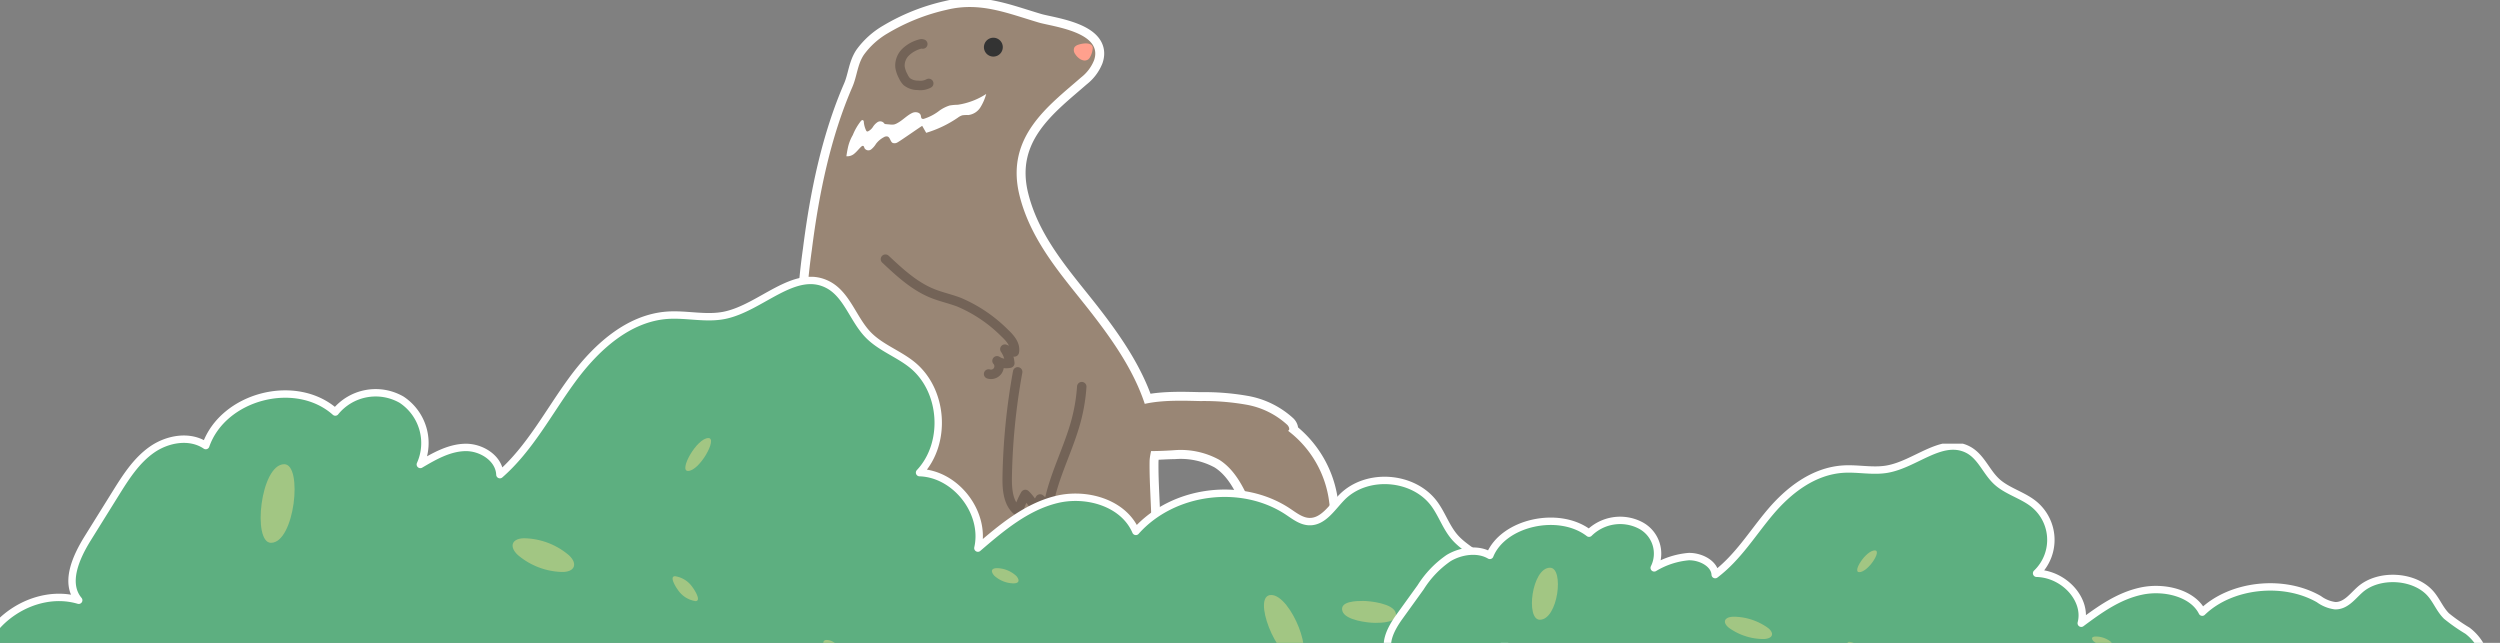 <svg xmlns="http://www.w3.org/2000/svg" xmlns:xlink="http://www.w3.org/1999/xlink" width="420" height="108" viewBox="0 0 420 108">
  <rect x="0" y="0" width="420" height="108" fill="#808080" stroke="none"/>
  <defs>
    <clipPath id="clip-path">
      <rect id="Rectangle_583" data-name="Rectangle 583" width="420" height="108" transform="translate(366 173)" fill="#fff" stroke="#707070" stroke-width="1"/>
    </clipPath>
    <clipPath id="clip-path-2">
      <rect id="Rectangle_572" data-name="Rectangle 572" width="90.885" height="102.365" fill="none"/>
    </clipPath>
    <clipPath id="clip-path-3">
      <rect id="Rectangle_571" data-name="Rectangle 571" width="322.839" height="90.971" fill="none"/>
    </clipPath>
    <clipPath id="clip-path-4">
      <rect id="Rectangle_571-2" data-name="Rectangle 571" width="247.268" height="60.207" fill="none"/>
    </clipPath>
  </defs>
  <g id="img-animal-top" transform="translate(-366 -173)" clip-path="url(#clip-path)">
    <g id="Group_639" data-name="Group 639">
      <g id="Group_613" data-name="Group 613" transform="translate(499.867 172.82)">
        <g id="Group_612" data-name="Group 612" clip-path="url(#clip-path-2)">
          <path id="Path_2176" data-name="Path 2176" d="M89.588,84.733A17.766,17.766,0,0,0,82.665,72.7c.378-.143.157-.72-.131-1a13.687,13.687,0,0,0-6.844-3.383,40.8,40.8,0,0,0-7.7-.613c-2.224-.036-6.212-.25-9.413.478-1.866-5.633-5.342-10.647-8.949-15.295-4.463-5.749-10.1-11.763-12.074-19.742C35.117,23.3,42.473,18.074,47.893,13.332a6.913,6.913,0,0,0,2.183-2.887C51.712,5.709,43.09,4.791,40.8,4.114,35.516,2.551,30.958.6,25.358,1.96A33.751,33.751,0,0,0,15.439,5.9,13.05,13.05,0,0,0,11.395,9.53c-1.093,1.639-1.148,3.6-1.93,5.4C5.811,23.35,3.847,32.828,2.658,42.28a114.577,114.577,0,0,0-.7,26.057c.9,8.646,3.27,17.166,7.5,24.017a8.357,8.357,0,0,0,1.855,2.287c2.015,1.539,4.305.52,6.481.795,1.676.212,2.978,1.3,4.691,1.411,5.01.333,10.223-.361,15.205-.976,3.2-.395,7.213-2.322,10.087-.677,2.657,1.52,4.677,3.926,7.327,5.46a2.828,2.828,0,0,0,1.554.493c1.148-.078,1.824-1.313,2.158-2.414a32.1,32.1,0,0,0,.911-9.442c-.012-3.8-.37-7.623-.326-11.407a9.483,9.483,0,0,1,.244-1.77c1.341-.047,2.684-.143,4.025-.163A13.471,13.471,0,0,1,71.1,77.564c2.588,1.628,4.062,4.522,5.269,7.332.924,2.15,1.772,4.583.956,6.778-.408,1.1-1.221,2.272-.7,3.321,3.546,0,7.5-.182,9.969-2.73a13.344,13.344,0,0,0,1.632-2.236A9.432,9.432,0,0,0,89.5,87.457a7.439,7.439,0,0,0,.093-2.724" transform="translate(-0.142 -0.142)" fill="#fff"/>
          <path id="Path_2177" data-name="Path 2177" d="M89.588,84.733A17.766,17.766,0,0,0,82.665,72.7c.378-.143.157-.72-.131-1a13.687,13.687,0,0,0-6.844-3.383,40.8,40.8,0,0,0-7.7-.613c-2.224-.036-6.212-.25-9.413.478-1.866-5.633-5.342-10.647-8.949-15.295-4.463-5.749-10.1-11.763-12.074-19.742C35.117,23.3,42.473,18.074,47.893,13.332a6.913,6.913,0,0,0,2.183-2.887C51.712,5.709,43.09,4.791,40.8,4.114,35.516,2.551,30.958.6,25.358,1.96A33.751,33.751,0,0,0,15.439,5.9,13.05,13.05,0,0,0,11.395,9.53c-1.093,1.639-1.148,3.6-1.93,5.4C5.811,23.35,3.847,32.828,2.658,42.28a114.577,114.577,0,0,0-.7,26.057c.9,8.646,3.27,17.166,7.5,24.017a8.357,8.357,0,0,0,1.855,2.287c2.015,1.539,4.305.52,6.481.795,1.676.212,2.978,1.3,4.691,1.411,5.01.333,10.223-.361,15.205-.976,3.2-.395,7.213-2.322,10.087-.677,2.657,1.52,4.677,3.926,7.327,5.46a2.828,2.828,0,0,0,1.554.493c1.148-.078,1.824-1.313,2.158-2.414a32.1,32.1,0,0,0,.911-9.442c-.012-3.8-.37-7.623-.326-11.407a9.483,9.483,0,0,1,.244-1.77c1.341-.047,2.684-.143,4.025-.163A13.471,13.471,0,0,1,71.1,77.564c2.588,1.628,4.062,4.522,5.269,7.332.924,2.15,1.772,4.583.956,6.778-.408,1.1-1.221,2.272-.7,3.321,3.546,0,7.5-.182,9.969-2.73a13.344,13.344,0,0,0,1.632-2.236A9.432,9.432,0,0,0,89.5,87.457,7.439,7.439,0,0,0,89.588,84.733Z" transform="translate(-0.142 -0.142)" fill="none" stroke="#fff" stroke-linecap="round" stroke-linejoin="round" stroke-width="3"/>
          <path id="Path_2178" data-name="Path 2178" d="M37.7,95.87c-4.983.615-10.2,1.309-15.205.976-1.713-.114-3.015-1.2-4.691-1.411-2.176-.275-4.467.744-6.481-.795a8.338,8.338,0,0,1-1.855-2.287c-4.233-6.851-6.6-15.371-7.5-24.017a114.584,114.584,0,0,1,.7-26.058c1.19-9.451,3.154-18.928,6.808-27.35.781-1.8.836-3.759,1.929-5.4A13.06,13.06,0,0,1,15.439,5.9,33.756,33.756,0,0,1,25.359,1.96C30.958.6,35.516,2.551,40.8,4.113c2.29.677,10.912,1.6,9.276,6.333a6.912,6.912,0,0,1-2.182,2.887C42.473,18.074,35.118,23.3,37.551,33.142c1.974,7.98,7.611,13.994,12.073,19.742,3.914,5.042,7.7,10.509,9.411,16.738a18.919,18.919,0,0,1,.824,4.86c0,1.169-.44,2.231-.454,3.4-.043,3.785.315,7.612.326,11.408a32.1,32.1,0,0,1-.911,9.442c-.334,1.1-1.009,2.336-2.157,2.413a2.818,2.818,0,0,1-1.555-.493c-2.649-1.533-4.669-3.939-7.326-5.459-2.875-1.645-6.885.283-10.087.677" transform="translate(-0.142 -0.142)" fill="#998675"/>
          <path id="Path_2179" data-name="Path 2179" d="M73.436,74.607a40.791,40.791,0,0,1,7.7.613A13.68,13.68,0,0,1,87.983,78.6c.289.283.51.859.131,1a17.762,17.762,0,0,1,6.924,12.034,7.439,7.439,0,0,1-.092,2.724,9.427,9.427,0,0,1-1.272,2.574,13.366,13.366,0,0,1-1.632,2.236c-2.466,2.548-6.423,2.73-9.969,2.729-.52-1.049.292-2.224.7-3.321.816-2.194-.032-4.628-.956-6.778-1.207-2.81-2.68-5.7-5.269-7.332a13.469,13.469,0,0,0-7.424-1.614,59.042,59.042,0,0,1-7.7.065A2.7,2.7,0,0,1,60.1,82.5a2.314,2.314,0,0,1-.768-1.354C57.55,73.753,69,74.535,73.436,74.607" transform="translate(-5.592 -7.049)" fill="#998675"/>
          <path id="Path_2180" data-name="Path 2180" d="M16.443,48.284c2.39,2.24,4.855,4.528,7.893,5.755,1.447.585,2.986.911,4.446,1.463a24.117,24.117,0,0,1,7.7,5.2c.908.847,1.865,1.952,1.615,3.169a5.78,5.78,0,0,1-1.591-.475,4.741,4.741,0,0,1,.829,2.364,2.86,2.86,0,0,1-2.15-.4,1.36,1.36,0,0,1-1.412,2.213" transform="translate(-1.555 -4.565)" fill="none" stroke="#736357" stroke-linecap="round" stroke-linejoin="round" stroke-width="1.586"/>
          <path id="Path_2181" data-name="Path 2181" d="M40.793,69.195a108.779,108.779,0,0,0-1.759,17.656c-.037,2.117.148,4.565,1.867,5.8a11.661,11.661,0,0,1,1.18-2.858,8.7,8.7,0,0,1,1.491,1.967,4.158,4.158,0,0,0,.991-1.209l1.365,1.2c.87-5,3.41-9.541,4.707-14.442a29.8,29.8,0,0,0,.924-5.631" transform="translate(-3.69 -6.542)" fill="none" stroke="#736357" stroke-linecap="round" stroke-linejoin="round" stroke-width="1.586"/>
          <path id="Path_2182" data-name="Path 2182" d="M37.884,8.787A1.584,1.584,0,1,1,36.3,7.2a1.584,1.584,0,0,1,1.585,1.585" transform="translate(-3.282 -0.681)" fill="#333"/>
          <path id="Path_2183" data-name="Path 2183" d="M22.972,8.365a.632.632,0,0,0-.464.011,5.562,5.562,0,0,0-2.4,1.33,3.169,3.169,0,0,0-.97,2.5,4.732,4.732,0,0,0,.535,1.559,3.114,3.114,0,0,0,.6.911,2.923,2.923,0,0,0,1.872.625,2.975,2.975,0,0,0,1.825-.323" transform="translate(-1.808 -0.787)" fill="none" stroke="#736357" stroke-linecap="round" stroke-linejoin="round" stroke-width="1.586"/>
          <path id="Path_2184" data-name="Path 2184" d="M52.127,8.484a1.166,1.166,0,0,0-.646.45,1.107,1.107,0,0,0,.133,1.1,2.659,2.659,0,0,0,.676.739,1.734,1.734,0,0,0,.729.337,1.022,1.022,0,0,0,.772-.159,1.228,1.228,0,0,0,.3-.34,3.581,3.581,0,0,0,.455-1.342.825.825,0,0,0-.057-.589c-.441-.666-1.775-.4-2.361-.2" transform="translate(-4.858 -0.781)" fill="#ffa08d"/>
          <path id="Path_2185" data-name="Path 2185" d="M9.441,26.708c-.1.46-.18.928-.244,1.393a1.834,1.834,0,0,0,1.408-.507c.392-.334.7-.752,1.079-1.1.091-.085.209-.171.328-.134.152.048.173.25.237.4a.769.769,0,0,0,1.094.2,3.525,3.525,0,0,0,.827-.945A3.99,3.99,0,0,1,15.486,24.9a.832.832,0,0,1,.626-.12c.453.149.448.872.875,1.086a.958.958,0,0,0,.843-.126c.444-.233,4.083-2.786,4.105-2.746q.334.584.667,1.167A19.161,19.161,0,0,0,27.9,21.631a2.511,2.511,0,0,1,.773-.412,5.451,5.451,0,0,1,1-.043A2.8,2.8,0,0,0,31.7,19.9a8.309,8.309,0,0,0,.984-2.266,12.024,12.024,0,0,1-4.772,1.813,8.524,8.524,0,0,0-1.378.126,6.235,6.235,0,0,0-1.666.83,8.338,8.338,0,0,1-2.659,1.408.46.46,0,0,1-.311-.028c-.169-.1-.154-.347-.2-.538-.146-.542-.9-.668-1.413-.435-.906.416-1.627,1.24-2.522,1.715a2.194,2.194,0,0,1-.544.23,2.21,2.21,0,0,1-.674.009l-.7-.062a.489.489,0,0,1-.231-.06.84.84,0,0,1-.158-.177.833.833,0,0,0-1.024-.1,2.65,2.65,0,0,0-.771.795,2.094,2.094,0,0,1-.812.745.273.273,0,0,1-.182.025.284.284,0,0,1-.134-.115,4.149,4.149,0,0,1-.415-1.55.313.313,0,0,0-.138-.228c-.11-.052-.235.032-.324.115a9.443,9.443,0,0,0-1.38,2.379,7.18,7.18,0,0,0-.836,2.18" transform="translate(-0.87 -1.667)" fill="#fff"/>
        </g>
      </g>
      <g id="Group_610" data-name="Group 610" transform="translate(353.84 219.499)">
        <g id="Group_609" data-name="Group 609" transform="translate(0 0)" clip-path="url(#clip-path-3)">
          <path id="Path_2156" data-name="Path 2156" d="M322.238,90.37a8.972,8.972,0,0,0-4.355-3.775c-2.607-1-5.584-.787-8.127-1.942-2.025-.917-3.582-2.617-5.454-3.819-9.573-6.147-22.238,2.483-33.411.343,3.655-6.137-3.253-15.2-10.139-13.3,6.121-4.8,6.33-15.36.405-20.4-1.5-1.276-3.292-2.222-4.585-3.708-1.421-1.632-2.116-3.773-3.38-5.53-3.469-4.821-11.448-5.417-15.6-1.168-1.643,1.683-3.114,4.138-5.465,4.069-1.323-.039-2.446-.92-3.547-1.656-7.8-5.207-19.359-3.716-25.586,3.3-2.059-4.794-8.288-6.6-13.356-5.35s-9.225,4.755-13.183,8.158c1.354-5.95-3.7-12.488-9.8-12.681,4.658-4.957,4.035-13.868-1.267-18.13-2.327-1.87-5.3-2.882-7.376-5.03-2.544-2.635-3.558-6.806-6.83-8.452-5.568-2.8-11.169,3.926-17.275,5.179-3.131.641-6.376-.222-9.565-.009-6.669.45-12.121,5.489-16.069,10.882s-7.087,11.5-12.12,15.9c-.109-2.727-3.075-4.619-5.8-4.573s-5.218,1.473-7.567,2.861a8.737,8.737,0,0,0-3.155-10.882A8.734,8.734,0,0,0,68.5,22.732c-6.6-5.89-18.847-2.72-21.762,5.633-2.667-1.808-6.422-1.155-9.061.7s-4.412,4.664-6.114,7.4q-2.326,3.735-4.65,7.472c-1.989,3.2-3.933,7.528-1.519,10.415C17.975,52.145,9.276,57.912,8.421,65.6a23.651,23.651,0,0,0-7.8-2.72V90.37Z" transform="translate(-0.01 -0.01)" fill="#5daf80"/>
          <path id="Path_2157" data-name="Path 2157" d="M322.238,90.37a8.972,8.972,0,0,0-4.355-3.775c-2.607-1-5.584-.787-8.127-1.942-2.025-.917-3.582-2.617-5.454-3.819-9.573-6.147-22.238,2.483-33.411.343,3.655-6.137-3.253-15.2-10.139-13.3,6.121-4.8,6.33-15.36.405-20.4-1.5-1.276-3.292-2.222-4.585-3.708-1.421-1.632-2.116-3.773-3.38-5.53-3.469-4.821-11.448-5.417-15.6-1.168-1.643,1.683-3.114,4.138-5.465,4.069-1.323-.039-2.446-.92-3.547-1.656-7.8-5.207-19.359-3.716-25.586,3.3-2.059-4.794-8.288-6.6-13.356-5.35s-9.225,4.755-13.183,8.158c1.354-5.95-3.7-12.488-9.8-12.681,4.658-4.957,4.035-13.868-1.267-18.13-2.327-1.87-5.3-2.882-7.376-5.03-2.544-2.635-3.558-6.806-6.83-8.452-5.568-2.8-11.169,3.926-17.275,5.179-3.131.641-6.376-.222-9.565-.009-6.669.45-12.121,5.489-16.069,10.882s-7.087,11.5-12.12,15.9c-.109-2.727-3.075-4.619-5.8-4.573s-5.218,1.473-7.567,2.861a8.737,8.737,0,0,0-3.155-10.882A8.734,8.734,0,0,0,68.5,22.732c-6.6-5.89-18.847-2.72-21.762,5.633-2.667-1.808-6.422-1.155-9.061.7s-4.412,4.664-6.114,7.4q-2.326,3.735-4.65,7.472c-1.989,3.2-3.933,7.528-1.519,10.415C17.975,52.145,9.276,57.912,8.421,65.6a23.651,23.651,0,0,0-7.8-2.72V90.37Z" transform="translate(-0.01 -0.01)" fill="none" stroke="#fff" stroke-linecap="round" stroke-linejoin="round" stroke-width="1.242"/>
          <path id="Path_2158" data-name="Path 2158" d="M116.795,73.887c-1.07-1.4-4.022-1.76-5.608-1.76-1.175,0-3.036.453-1.953,1.865,1.07,1.4,4.022,1.758,5.607,1.758,1.176,0,3.037-.453,1.954-1.863" transform="translate(-1.766 -1.169)" fill="#a2c683"/>
          <path id="Path_2159" data-name="Path 2159" d="M133.268,27.54c-1.951,0-5.032,5.526-3.43,5.526,1.95,0,5.032-5.526,3.43-5.526" transform="translate(-2.098 -0.446)" fill="#a2c683"/>
          <path id="Path_2160" data-name="Path 2160" d="M156.848,64.547c-.68-1.008-1.991-2.531-3.349-2.531-1.317,0,.088,2.41.339,2.782.68,1.008,1.991,2.531,3.349,2.531,1.316,0-.089-2.41-.339-2.782" transform="translate(-2.48 -1.005)" fill="#a2c683"/>
          <path id="Path_2161" data-name="Path 2161" d="M153.3,84.888c-.357-.723-2.235-.811-2.878-.811-.777,0-1.321.255-.965.976s2.235.811,2.878.811c.777,0,1.321-.255.965-.976" transform="translate(-2.422 -1.363)" fill="#a2c683"/>
          <path id="Path_2162" data-name="Path 2162" d="M195.573,66.53c-2.237,0-3.471,6.833-2.007,6.833,2.238,0,3.472-6.833,2.007-6.833" transform="translate(-3.129 -1.079)" fill="#a2c683"/>
          <path id="Path_2163" data-name="Path 2163" d="M185.858,51.082a4.92,4.92,0,0,0-3.244-1.323c-1.007,0-1.071.554-.5,1.233a4.922,4.922,0,0,0,3.244,1.323c1.008,0,1.072-.556.5-1.233" transform="translate(-2.947 -0.807)" fill="#a2c683"/>
          <path id="Path_2164" data-name="Path 2164" d="M223.19,75.235a6.5,6.5,0,0,0-4.271,1.956c-.863.967-.552,1.623.743,1.623a6.509,6.509,0,0,0,4.272-1.956c.862-.968.551-1.623-.744-1.623" transform="translate(-3.542 -1.22)" fill="#a2c683"/>
          <path id="Path_2165" data-name="Path 2165" d="M229.42,54.34c-3.339,0,.913,10.88,4.269,10.88,3.339,0-.913-10.88-4.269-10.88" transform="translate(-3.701 -0.881)" fill="#a2c683"/>
          <path id="Path_2166" data-name="Path 2166" d="M248.041,74.472c-1.862,0-5.007.6-6.2,2.211-1.231,1.661,1.009,2,2.267,2,1.863,0,5.008-.6,6.2-2.212,1.231-1.66-1.009-2-2.267-2" transform="translate(-3.916 -1.207)" fill="#a2c683"/>
          <path id="Path_2167" data-name="Path 2167" d="M250.549,57.329c-.466-1.547-4.283-1.973-5.463-1.973-1.005,0-4,.007-3.484,1.706.467,1.545,4.284,1.974,5.463,1.974,1.005,0,4-.008,3.484-1.707" transform="translate(-3.917 -0.897)" fill="#a2c683"/>
          <path id="Path_2168" data-name="Path 2168" d="M122.124,65.465c-3.033,0-2.866,11.53.344,11.53,3.034,0,2.866-11.53-.344-11.53" transform="translate(-1.945 -1.061)" fill="#a2c683"/>
          <path id="Path_2169" data-name="Path 2169" d="M130.594,53.023a4.352,4.352,0,0,0-2.95-1.889c-1.1,0,.265,2.045.462,2.293a4.344,4.344,0,0,0,2.949,1.89c1.1,0-.265-2.045-.461-2.294" transform="translate(-2.063 -0.829)" fill="#a2c683"/>
          <path id="Path_2170" data-name="Path 2170" d="M109.331,47.484a11.932,11.932,0,0,0-7.453-2.83c-2.133,0-2.621,1.422-1.076,2.832a11.932,11.932,0,0,0,7.454,2.83c2.132,0,2.621-1.422,1.075-2.832" transform="translate(-1.62 -0.724)" fill="#a2c683"/>
          <path id="Path_2171" data-name="Path 2171" d="M82.882,71.173c-.914-2.4-6.383-3.216-8.407-3.216-1.358,0-6.444-.069-5.447,2.546.914,2.4,6.383,3.214,8.408,3.214,1.357,0,6.443.069,5.446-2.544" transform="translate(-1.117 -1.102)" fill="#a2c683"/>
          <path id="Path_2172" data-name="Path 2172" d="M66.607,79.474A12.683,12.683,0,0,0,58.489,82.9c-1.717,1.689-1.094,3.084,1.3,3.084a12.675,12.675,0,0,0,8.117-3.423c1.718-1.688,1.094-3.085-1.3-3.085" transform="translate(-0.933 -1.289)" fill="#a2c683"/>
          <path id="Path_2173" data-name="Path 2173" d="M60.837,32.007c-4,0-5.39,13.207-2.232,13.207,4,0,5.39-13.207,2.232-13.207" transform="translate(-0.922 -0.519)" fill="#a2c683"/>
          <path id="Path_2174" data-name="Path 2174" d="M36.439,76.036c-.916-1.492-2.832-4.1-4.856-4.1-1.979,0-.111,3.587.286,4.235.916,1.492,2.833,4.1,4.856,4.1,1.979,0,.112-3.586-.286-4.232" transform="translate(-0.498 -1.166)" fill="#a2c683"/>
          <path id="Path_2175" data-name="Path 2175" d="M13.136,82.011c-1.323,0-3.206,4.119-1.957,4.119,1.322,0,3.206-4.119,1.957-4.119" transform="translate(-0.175 -1.33)" fill="#a2c683"/>
        </g>
      </g>
      <g id="Group_611" data-name="Group 611" transform="translate(580.511 247.536)">
        <g id="Group_609-2" data-name="Group 609" transform="translate(0 0)" clip-path="url(#clip-path-4)">
          <path id="Path_2156-2" data-name="Path 2156" d="M246.953,60.019a6.679,6.679,0,0,0-3.336-2.5c-2-.663-4.277-.521-6.225-1.285a35.833,35.833,0,0,1-4.177-2.528c-7.332-4.068-17.033,1.643-25.59.227,2.8-4.062-2.492-10.06-7.766-8.8a8.32,8.32,0,0,0,.31-13.5,29.983,29.983,0,0,1-3.512-2.454c-1.088-1.08-1.621-2.5-2.589-3.66-2.657-3.19-8.768-3.585-11.946-.773-1.258,1.114-2.385,2.739-4.186,2.693a5.914,5.914,0,0,1-2.716-1.1c-5.977-3.446-14.827-2.459-19.6,2.185-1.577-3.173-6.348-4.366-10.229-3.541s-7.066,3.147-10.1,5.4c1.037-3.938-2.832-8.265-7.5-8.393a7.754,7.754,0,0,0-.971-12c-1.782-1.238-4.063-1.908-5.65-3.329-1.949-1.744-2.725-4.5-5.232-5.594-4.265-1.853-8.554,2.6-13.231,3.427-2.4.425-4.883-.147-7.326-.006-5.108.3-9.284,3.632-12.308,7.2S77.649,19.3,73.794,22.215c-.084-1.8-2.355-3.057-4.445-3.026a13.436,13.436,0,0,0-5.8,1.893,5.36,5.36,0,0,0-2.416-7.2,7.422,7.422,0,0,0-8.53,1.374c-5.057-3.9-14.436-1.8-16.668,3.728-2.043-1.2-4.919-.764-6.94.461a16.747,16.747,0,0,0-4.683,4.9l-3.562,4.945c-1.524,2.116-3.012,4.982-1.163,6.893-5.679-1.458-12.342,2.358-13,7.447a20.073,20.073,0,0,0-5.975-1.8V60.019Z" transform="translate(-0.153 -0.217)" fill="#5daf80"/>
          <path id="Path_2157-2" data-name="Path 2157" d="M246.953,60.019a6.679,6.679,0,0,0-3.336-2.5c-2-.663-4.277-.521-6.225-1.285a35.833,35.833,0,0,1-4.177-2.528c-7.332-4.068-17.033,1.643-25.59.227,2.8-4.062-2.492-10.06-7.766-8.8a8.32,8.32,0,0,0,.31-13.5,29.983,29.983,0,0,1-3.512-2.454c-1.088-1.08-1.621-2.5-2.589-3.66-2.657-3.19-8.768-3.585-11.946-.773-1.258,1.114-2.385,2.739-4.186,2.693a5.914,5.914,0,0,1-2.716-1.1c-5.977-3.446-14.827-2.459-19.6,2.185-1.577-3.173-6.348-4.366-10.229-3.541s-7.066,3.147-10.1,5.4c1.037-3.938-2.832-8.265-7.5-8.393a7.754,7.754,0,0,0-.971-12c-1.782-1.238-4.063-1.908-5.65-3.329-1.949-1.744-2.725-4.5-5.232-5.594-4.265-1.853-8.554,2.6-13.231,3.427-2.4.425-4.883-.147-7.326-.006-5.108.3-9.284,3.632-12.308,7.2S77.649,19.3,73.794,22.215c-.084-1.8-2.355-3.057-4.445-3.026a13.436,13.436,0,0,0-5.8,1.893,5.36,5.36,0,0,0-2.416-7.2,7.422,7.422,0,0,0-8.53,1.374c-5.057-3.9-14.436-1.8-16.668,3.728-2.043-1.2-4.919-.764-6.94.461a16.747,16.747,0,0,0-4.683,4.9l-3.562,4.945c-1.524,2.116-3.012,4.982-1.163,6.893-5.679-1.458-12.342,2.358-13,7.447a20.073,20.073,0,0,0-5.975-1.8V60.019Z" transform="translate(-0.153 -0.217)" fill="none" stroke="#fff" stroke-linecap="round" stroke-linejoin="round" stroke-width="1.242"/>
          <path id="Path_2158-2" data-name="Path 2158" d="M114.949,73.292c-.82-.923-3.08-1.165-4.295-1.165-.9,0-2.325.3-1.5,1.234s3.08,1.164,4.294,1.164c.9,0,2.326-.3,1.5-1.233" transform="translate(-26.846 -25.165)" fill="#a2c683"/>
          <path id="Path_2159-2" data-name="Path 2159" d="M132.361,27.54c-1.494,0-3.854,3.657-2.627,3.657,1.493,0,3.854-3.657,2.627-3.657" transform="translate(-31.895 -9.609)" fill="#a2c683"/>
          <path id="Path_2160-2" data-name="Path 2160" d="M155.934,63.691a3.87,3.87,0,0,0-2.565-1.675c-1.009,0,.067,1.6.26,1.841a3.87,3.87,0,0,0,2.565,1.675c1.008,0-.068-1.6-.26-1.841" transform="translate(-37.701 -21.638)" fill="#a2c683"/>
          <path id="Path_2161-2" data-name="Path 2161" d="M152.379,84.614c-.274-.479-1.712-.537-2.2-.537-.6,0-1.012.169-.739.646s1.712.537,2.2.537c.6,0,1.012-.169.739-.646" transform="translate(-36.815 -29.335)" fill="#a2c683"/>
          <path id="Path_2162-2" data-name="Path 2162" d="M194.955,66.53c-1.713,0-2.658,4.523-1.537,4.523,1.714,0,2.659-4.523,1.537-4.523" transform="translate(-47.558 -23.212)" fill="#a2c683"/>
          <path id="Path_2163-2" data-name="Path 2163" d="M184.9,50.635a4.1,4.1,0,0,0-2.484-.876c-.772,0-.821.367-.385.816a4.1,4.1,0,0,0,2.484.876c.772,0,.821-.368.385-.816" transform="translate(-44.803 -17.361)" fill="#a2c683"/>
          <path id="Path_2164-2" data-name="Path 2164" d="M222.076,75.235a5.354,5.354,0,0,0-3.271,1.294c-.661.64-.423,1.074.569,1.074a5.359,5.359,0,0,0,3.272-1.294c.66-.641.422-1.074-.57-1.074" transform="translate(-53.844 -26.25)" fill="#a2c683"/>
          <path id="Path_2165-2" data-name="Path 2165" d="M229.136,54.34c-2.557,0,.7,7.2,3.269,7.2s-.7-7.2-3.269-7.2" transform="translate(-56.253 -18.959)" fill="#a2c683"/>
          <path id="Path_2166-2" data-name="Path 2166" d="M246.506,74.472c-1.426,0-3.835.4-4.749,1.463-.943,1.1.773,1.326,1.736,1.326,1.427,0,3.836-.4,4.749-1.464.943-1.1-.773-1.325-1.736-1.325" transform="translate(-59.526 -25.983)" fill="#a2c683"/>
          <path id="Path_2167-2" data-name="Path 2167" d="M248.441,56.662c-.357-1.024-3.281-1.306-4.184-1.306-.77,0-3.061,0-2.668,1.129.358,1.022,3.281,1.307,4.184,1.307.77,0,3.061-.005,2.668-1.13" transform="translate(-59.541 -19.314)" fill="#a2c683"/>
          <path id="Path_2168-2" data-name="Path 2168" d="M121.616,65.465c-2.323,0-2.195,7.631.264,7.631,2.324,0,2.195-7.631-.264-7.631" transform="translate(-29.568 -22.841)" fill="#a2c683"/>
          <path id="Path_2169-2" data-name="Path 2169" d="M129.8,52.384a3.42,3.42,0,0,0-2.26-1.25c-.845,0,.2,1.354.354,1.518a3.414,3.414,0,0,0,2.259,1.251c.845,0-.2-1.354-.353-1.518" transform="translate(-31.36 -17.841)" fill="#a2c683"/>
          <path id="Path_2170-2" data-name="Path 2170" d="M107.123,46.527a10.012,10.012,0,0,0-5.708-1.873c-1.634,0-2.007.941-.824,1.875A10.013,10.013,0,0,0,106.3,48.4c1.633,0,2.007-.941.824-1.875" transform="translate(-24.625 -15.58)" fill="#a2c683"/>
          <path id="Path_2171-2" data-name="Path 2171" d="M79.608,70.085c-.7-1.587-4.889-2.128-6.439-2.128-1.04,0-4.935-.046-4.172,1.685.7,1.587,4.889,2.127,6.44,2.127,1.039,0,4.935.046,4.171-1.684" transform="translate(-16.984 -23.71)" fill="#a2c683"/>
          <path id="Path_2172-2" data-name="Path 2172" d="M64.479,79.474a10.537,10.537,0,0,0-6.218,2.266c-1.315,1.118-.838,2.041,1,2.041a10.53,10.53,0,0,0,6.217-2.265c1.316-1.117.838-2.042-1-2.042" transform="translate(-14.177 -27.729)" fill="#a2c683"/>
          <path id="Path_2173-2" data-name="Path 2173" d="M59.908,32.007c-3.061,0-4.128,8.741-1.71,8.741,3.062,0,4.128-8.741,1.71-8.741" transform="translate(-14.018 -11.167)" fill="#a2c683"/>
          <path id="Path_2174-2" data-name="Path 2174" d="M35.093,74.65c-.7-.988-2.169-2.713-3.719-2.713-1.516,0-.085,2.374.219,2.8.7.988,2.17,2.711,3.719,2.711,1.516,0,.086-2.373-.219-2.8" transform="translate(-7.565 -25.099)" fill="#a2c683"/>
          <path id="Path_2175-2" data-name="Path 2175" d="M12.582,82.011c-1.013,0-2.456,2.726-1.5,2.726,1.013,0,2.456-2.726,1.5-2.726" transform="translate(-2.655 -28.614)" fill="#a2c683"/>
        </g>
      </g>
    </g>
  </g>
</svg>
